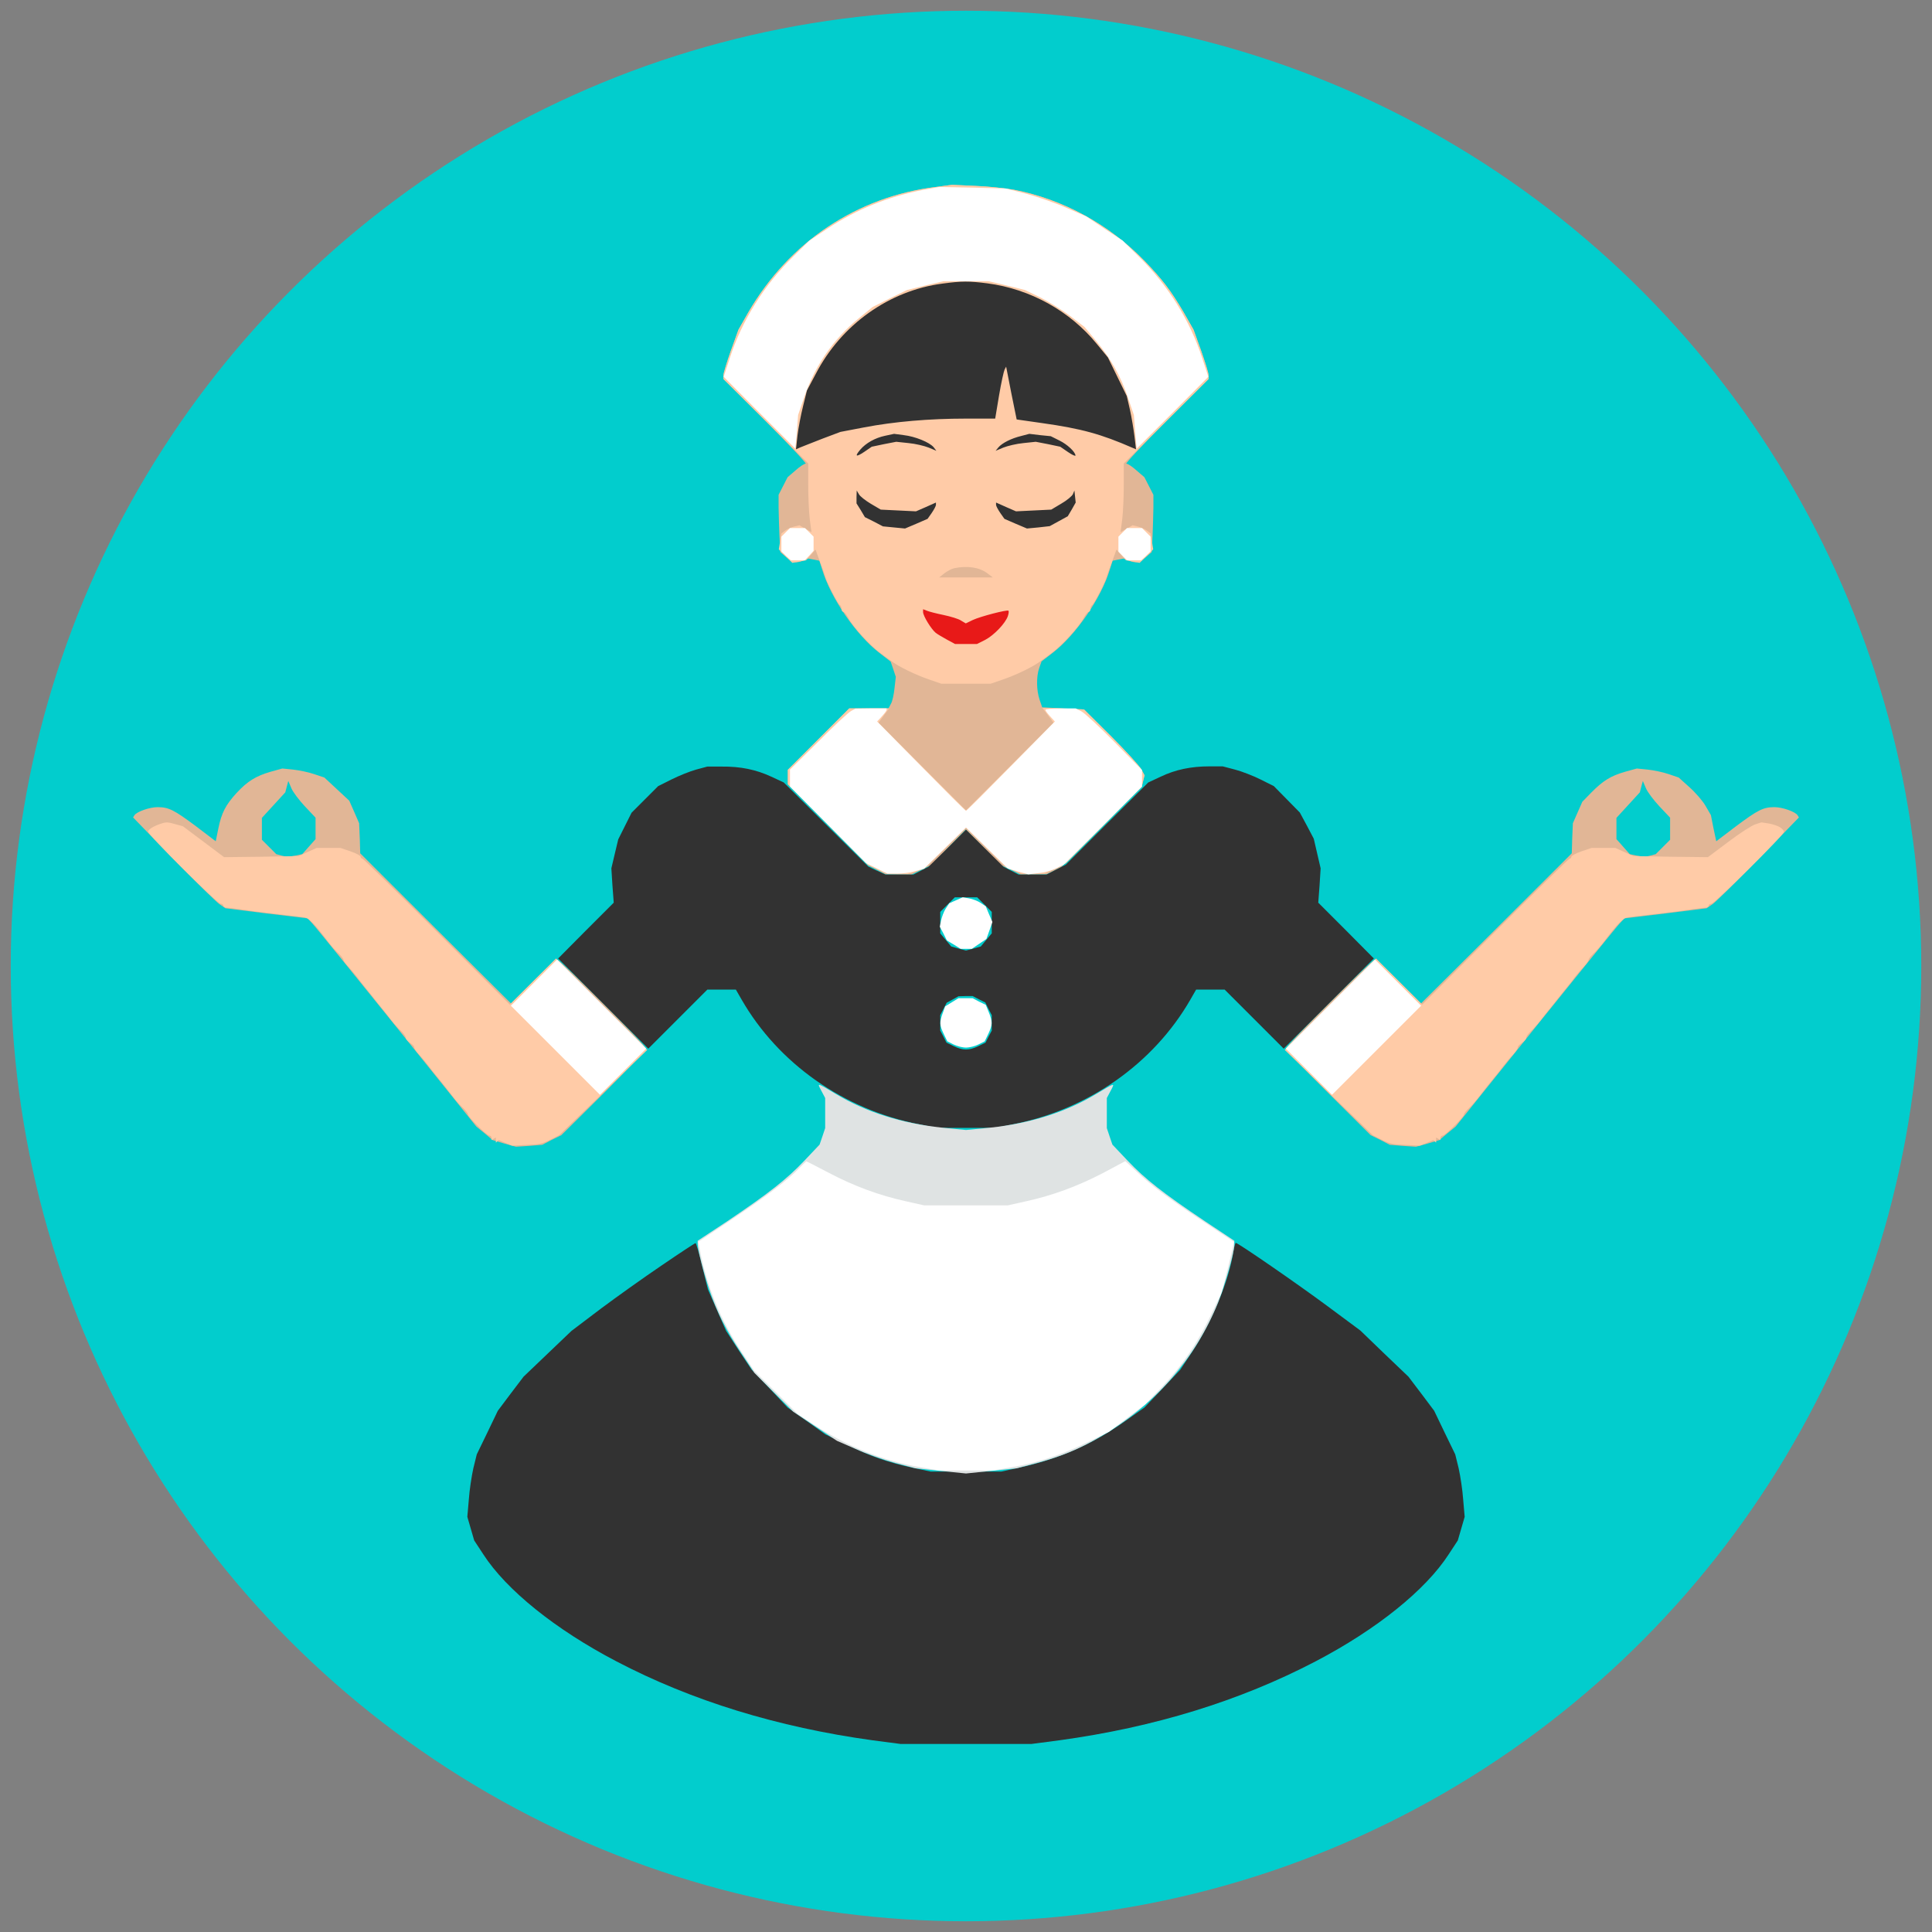 <?xml version="1.0" ?>
<svg xmlns="http://www.w3.org/2000/svg" baseProfile="tiny-ps" viewBox="0 0 900 900">
    <rect x="0" y="0" width="900" height="900" fill="#808080" stroke="none"/>
    <style>
    .cls0 {
        fill: #FFF;
    }

    .cls0a {
        fill: #dfe3e3;
    }

    .cls1 {
        fill: #ffcba7;
    }

    .cls2 {
        fill: #e1b696;
    }

    .cls3 {
        fill: #02cdcd;
    }

    .cls4 {
        fill: #e81918;
    }

    .cls5 {
        fill: #323232;
    }

    .cls6 {
        fill: #02cdcd;
    }
    </style>
    <g>
        <circle cx="450" cy="450" r="445" class="cls6" />
        <g transform="matrix(.1 0 0 -.1 0 900)" class="cls2">
            <path name="arms_shaded" d="M 4723.0,8116.0 C 4951.0,8072.0 5166.0,7955.0 5332.0,7784.0 C 5415.0,7698.0 5454.0,7647.0 5514.0,7545.0 L 5560.0,7464.0 L 5595.0,7367.0 C 5614.0,7313.0 5630.0,7262.0 5630.0,7252.0 L 5630.0,7235.0 L 5433.0,7038.0 C 5324.0,6929.0 5241.0,6840.0 5247.0,6840.0 C 5254.0,6840.0 5275.0,6826.0 5295.0,6808.0 L 5331.0,6777.0 L 5352.0,6736.0 L 5373.0,6695.0 L 5373.0,6635.0 C 5372.0,6602.0 5371.0,6542.0 5369.0,6502.0 L 5365.0,6428.0 L 5337.0,6404.0 C 5306.0,6378.0 5293.0,6375.0 5258.0,6389.0 L 5234.0,6398.0 L 5208.0,6393.0 L 5183.0,6388.0 L 5170.0,6347.0 C 5131.0,6216.0 5012.0,6042.0 4904.0,5959.0 L 4852.0,5919.0 L 4841.0,5888.0 C 4827.0,5848.0 4828.0,5784.0 4843.0,5740.0 L 4855.0,5705.0 L 4952.0,5700.0 L 5050.0,5695.0 L 5176.0,5570.0 C 5245.0,5501.0 5308.0,5432.0 5316.0,5417.0 L 5331.0,5389.0 L 5325.0,5361.0 L 5319.0,5334.0 L 5132.0,5148.0 L 4945.0,4962.0 L 4910.0,4944.0 L 4875.0,4927.0 L 4815.0,4926.0 L 4754.0,4926.0 L 4710.0,4948.0 L 4665.0,4969.0 L 4582.0,5053.0 L 4499.0,5136.0 L 4418.0,5053.0 L 4337.0,4970.0 L 4291.0,4948.0 L 4246.0,4926.0 L 4185.0,4926.0 L 4125.0,4927.0 L 4085.0,4948.0 L 4045.0,4968.0 L 3858.0,5157.0 L 3670.0,5346.0 L 3670.0,5414.0 L 3813.0,5557.0 L 3956.0,5700.0 L 4139.0,5700.0 L 4150.0,5721.0 C 4157.0,5732.0 4164.0,5765.0 4167.0,5794.0 L 4173.0,5847.0 L 4161.0,5883.0 L 4149.0,5918.0 L 4096.0,5959.0 C 3988.0,6042.0 3869.0,6216.0 3830.0,6347.0 L 3817.0,6388.0 L 3792.0,6393.0 L 3766.0,6398.0 L 3742.0,6389.0 C 3707.0,6375.0 3694.0,6378.0 3663.0,6404.0 L 3635.0,6428.0 L 3631.0,6502.0 C 3629.0,6542.0 3628.0,6602.0 3627.0,6635.0 L 3627.0,6695.0 L 3648.0,6736.0 L 3669.0,6777.0 L 3705.0,6808.0 C 3725.0,6826.0 3746.0,6840.0 3753.0,6840.0 C 3759.0,6840.0 3676.0,6929.0 3567.0,7038.0 L 3370.0,7235.0 L 3370.0,7252.0 C 3370.0,7262.0 3386.0,7313.0 3405.0,7367.0 L 3440.0,7464.0 L 3486.0,7545.0 C 3676.0,7872.0 3992.0,8084.0 4360.0,8129.0 L 4435.0,8139.0 L 4543.0,8134.0 C 4602.0,8132.0 4683.0,8123.0 4723.0,8116.0 M 1463.0,5394.0 L 1511.0,5378.0 L 1569.0,5324.0 L 1627.0,5270.0 L 1650.0,5218.0 L 1673.0,5165.0 L 1676.0,5095.0 L 1678.0,5025.0 L 2029.0,4675.0 L 2380.0,4326.0 L 2483.0,4428.0 C 2539.0,4484.0 2590.0,4530.0 2595.0,4530.0 C 2608.0,4530.0 3010.0,4128.0 3010.0,4115.0 C 3010.0,4109.0 2921.0,4016.0 2813.0,3908.0 L 2615.0,3712.0 L 2570.0,3690.0 L 2526.0,3667.0 L 2465.0,3662.0 L 2404.0,3658.0 L 2349.0,3673.0 L 2295.0,3689.0 L 2257.0,3721.0 L 2219.0,3752.0 L 1848.0,4214.0 C 1644.0,4467.0 1467.0,4686.0 1455.0,4698.0 L 1433.0,4722.0 L 1241.0,4745.0 L 1050.0,4769.0 L 1021.0,4789.0 C 1006.0,4800.0 909.0,4895.0 806.0,5000.0 L 620.0,5192.0 L 626.0,5202.0 C 637.0,5219.0 697.0,5240.0 734.0,5240.0 C 786.0,5240.0 811.0,5227.0 913.0,5151.0 L 1005.0,5081.0 L 1017.0,5140.0 C 1032.0,5214.0 1051.0,5250.0 1102.0,5306.0 C 1153.0,5361.0 1192.0,5385.0 1261.0,5405.0 L 1315.0,5420.0 L 1365.0,5415.0 C 1393.0,5412.0 1437.0,5403.0 1463.0,5394.0 M 7773.0,5394.0 L 7820.0,5378.0 L 7870.0,5333.0 C 7898.0,5308.0 7932.0,5269.0 7945.0,5246.0 L 7970.0,5203.0 L 7982.0,5142.0 L 7995.0,5081.0 L 8087.0,5151.0 C 8189.0,5227.0 8214.0,5240.0 8266.0,5240.0 C 8303.0,5240.0 8363.0,5219.0 8374.0,5202.0 L 8380.0,5192.0 L 8194.0,5000.0 C 8091.0,4895.0 7994.0,4800.0 7979.0,4789.0 L 7950.0,4769.0 L 7759.0,4745.0 L 7567.0,4722.0 L 7545.0,4698.0 C 7533.0,4686.0 7356.0,4467.0 7152.0,4214.0 L 6781.0,3752.0 L 6743.0,3721.0 L 6705.0,3689.0 L 6651.0,3673.0 L 6596.0,3658.0 L 6535.0,3662.0 L 6474.0,3667.0 L 6430.0,3690.0 L 6385.0,3712.0 L 6188.0,3908.0 C 6079.0,4016.0 5990.0,4109.0 5990.0,4115.0 C 5990.0,4128.0 6392.0,4530.0 6405.0,4530.0 C 6410.0,4530.0 6461.0,4484.0 6517.0,4428.0 L 6620.0,4326.0 L 6971.0,4675.0 L 7322.0,5025.0 L 7324.0,5095.0 L 7327.0,5165.0 L 7349.0,5215.0 L 7371.0,5265.0 L 7413.0,5308.0 C 7467.0,5363.0 7504.0,5386.0 7571.0,5405.0 L 7625.0,5420.0 L 7675.0,5415.0 C 7703.0,5412.0 7747.0,5403.0 7773.0,5394.0 M 1336.0,5336.0 L 1329.0,5309.0 L 1275.0,5250.0 L 1220.0,5190.0 L 1220.0,5088.0 L 1253.0,5055.0 L 1287.0,5021.0 L 1313.0,5014.0 L 1340.0,5008.0 L 1374.0,5014.0 L 1408.0,5021.0 L 1439.0,5056.0 L 1470.0,5091.0 L 1470.0,5191.0 L 1420.0,5244.0 C 1393.0,5273.0 1364.0,5311.0 1357.0,5329.0 L 1343.0,5362.0 L 1336.0,5336.0 M 7646.0,5336.0 L 7639.0,5309.0 L 7585.0,5250.0 L 7530.0,5190.0 L 7530.0,5091.0 L 7561.0,5056.0 L 7592.0,5021.0 L 7626.0,5014.0 L 7660.0,5008.0 L 7687.0,5014.0 L 7713.0,5021.0 L 7747.0,5055.0 L 7780.0,5088.0 L 7780.0,5191.0 L 7730.0,5244.0 C 7703.0,5273.0 7674.0,5311.0 7667.0,5329.0 L 7653.0,5362.0 L 7646.0,5336.0" />
        </g>
        <g transform="matrix(.1 0 0 -.1 0 900)" class="cls1">
            <path class="nope" name="fingers_neck" d="M 4723.0,8116.0 C 4951.0,8072.0 5166.0,7955.0 5332.0,7784.0 C 5415.0,7698.0 5454.0,7647.0 5514.0,7545.0 L 5560.0,7464.0 L 5595.0,7367.0 C 5614.0,7313.0 5630.0,7261.0 5630.0,7252.0 L 5630.0,7234.0 L 5433.0,7038.0 L 5235.0,6841.0 L 5235.0,6743.0 C 5235.0,6689.0 5232.0,6617.0 5228.0,6583.0 L 5220.0,6521.0 L 5248.0,6537.0 L 5276.0,6553.0 L 5301.0,6547.0 C 5314.0,6544.0 5333.0,6535.0 5343.0,6528.0 L 5360.0,6515.0 L 5366.0,6478.0 L 5372.0,6441.0 L 5341.0,6409.0 L 5309.0,6378.0 L 5277.0,6384.0 L 5245.0,6390.0 L 5223.0,6415.0 L 5201.0,6440.0 L 5180.0,6382.0 C 5168.0,6351.0 5157.0,6321.0 5156.0,6315.0 C 5153.0,6296.0 5096.0,6185.0 5088.0,6182.0 C 5084.0,6180.0 5080.0,6172.0 5080.0,6164.0 C 5080.0,6156.0 5076.0,6150.0 5072.0,6150.0 C 5067.0,6150.0 5057.0,6138.0 5049.0,6123.0 C 5027.0,6081.0 4947.0,5993.0 4899.0,5958.0 C 4886.0,5948.0 4864.0,5932.0 4850.0,5922.0 C 4815.0,5895.0 4735.0,5856.0 4670.0,5834.0 L 4615.0,5815.0 L 4385.0,5815.0 L 4330.0,5834.0 C 4265.0,5856.0 4185.0,5895.0 4150.0,5922.0 C 4136.0,5932.0 4114.0,5948.0 4101.0,5958.0 C 4053.0,5993.0 3973.0,6081.0 3951.0,6123.0 C 3943.0,6138.0 3933.0,6150.0 3928.0,6150.0 C 3924.0,6150.0 3920.0,6156.0 3920.0,6164.0 C 3920.0,6172.0 3916.0,6180.0 3912.0,6182.0 C 3904.0,6185.0 3847.0,6296.0 3844.0,6315.0 C 3843.0,6321.0 3832.0,6351.0 3820.0,6382.0 L 3799.0,6440.0 L 3777.0,6415.0 L 3755.0,6390.0 L 3723.0,6384.0 L 3691.0,6378.0 L 3659.0,6409.0 L 3628.0,6441.0 L 3634.0,6478.0 L 3640.0,6515.0 L 3657.0,6528.0 C 3667.0,6535.0 3686.0,6544.0 3699.0,6547.0 L 3724.0,6553.0 L 3752.0,6537.0 L 3780.0,6521.0 L 3772.0,6583.0 C 3768.0,6617.0 3765.0,6689.0 3765.0,6743.0 L 3765.0,6841.0 L 3568.0,7038.0 L 3370.0,7234.0 L 3370.0,7252.0 C 3370.0,7261.0 3386.0,7313.0 3405.0,7367.0 L 3440.0,7464.0 L 3486.0,7545.0 C 3676.0,7872.0 3992.0,8084.0 4360.0,8129.0 L 4435.0,8139.0 L 4543.0,8134.0 C 4602.0,8132.0 4683.0,8123.0 4723.0,8116.0 M 4117.0,5667.0 L 4092.0,5633.0 L 4296.0,5429.0 L 4500.0,5225.0 L 4704.0,5429.0 L 4908.0,5633.0 L 4882.0,5668.0 L 4856.0,5702.0 L 4953.0,5699.0 L 5050.0,5695.0 L 5176.0,5570.0 C 5245.0,5501.0 5308.0,5432.0 5317.0,5416.0 L 5332.0,5388.0 L 5325.0,5361.0 L 5318.0,5335.0 L 5142.0,5156.0 L 4965.0,4978.0 L 4915.0,4954.0 L 4865.0,4930.0 L 4759.0,4930.0 L 4722.0,4945.0 L 4685.0,4961.0 L 4593.0,5052.0 L 4500.0,5144.0 L 4403.0,5048.0 L 4305.0,4953.0 L 4266.0,4940.0 L 4228.0,4928.0 L 4171.0,4932.0 L 4115.0,4936.0 L 4079.0,4954.0 L 4043.0,4971.0 L 3857.0,5159.0 L 3670.0,5347.0 L 3670.0,5414.0 L 3813.0,5557.0 L 3956.0,5700.0 L 4142.0,5700.0 L 4117.0,5667.0 M 819.0,5160.0 L 852.0,5151.0 L 948.0,5079.0 L 1044.0,5007.0 L 1218.0,5009.0 L 1391.0,5012.0 L 1433.0,5031.0 L 1475.0,5050.0 L 1586.0,5050.0 L 1633.0,5034.0 C 1659.0,5025.0 1680.0,5014.0 1680.0,5009.0 C 1680.0,5004.0 1684.0,5000.0 1688.0,5000.0 C 1692.0,5000.0 1848.0,4847.0 2035.0,4660.0 L 2375.0,4320.0 L 2482.0,4427.0 L 2590.0,4535.0 L 2803.0,4322.0 L 3015.0,4109.0 L 2810.0,3910.0 L 2605.0,3712.0 L 2570.0,3694.0 C 2523.0,3670.0 2514.0,3669.0 2445.0,3666.0 L 2385.0,3663.0 L 2354.0,3676.0 L 2323.0,3689.0 L 2316.0,3683.0 L 2310.0,3677.0 L 2310.0,3701.0 L 2300.0,3695.0 L 2290.0,3689.0 L 2290.0,3699.0 C 2290.0,3705.0 2285.0,3710.0 2280.0,3710.0 C 2268.0,3710.0 2180.0,3797.0 2180.0,3809.0 C 2180.0,3813.0 2170.0,3826.0 2158.0,3838.0 C 2145.0,3849.0 2126.0,3871.0 2115.0,3885.0 C 2093.0,3914.0 2066.0,3949.0 2035.0,3986.0 C 2024.0,3999.0 2006.0,4022.0 1995.0,4037.0 C 1984.0,4051.0 1965.0,4074.0 1953.0,4087.0 C 1940.0,4100.0 1930.0,4115.0 1930.0,4120.0 C 1930.0,4126.0 1921.0,4135.0 1910.0,4142.0 C 1899.0,4149.0 1890.0,4160.0 1890.0,4166.0 C 1890.0,4172.0 1880.0,4186.0 1868.0,4198.0 C 1855.0,4209.0 1836.0,4231.0 1825.0,4245.0 C 1814.0,4260.0 1796.0,4283.0 1785.0,4296.0 C 1774.0,4309.0 1756.0,4332.0 1745.0,4346.0 C 1734.0,4360.0 1716.0,4383.0 1705.0,4396.0 C 1694.0,4409.0 1676.0,4432.0 1665.0,4447.0 C 1654.0,4461.0 1635.0,4484.0 1623.0,4497.0 C 1610.0,4510.0 1600.0,4524.0 1600.0,4529.0 C 1600.0,4533.0 1590.0,4546.0 1578.0,4558.0 C 1565.0,4569.0 1546.0,4591.0 1535.0,4605.0 C 1465.0,4698.0 1439.0,4725.0 1415.0,4727.0 C 1404.0,4729.0 1375.0,4732.0 1350.0,4735.0 C 1325.0,4738.0 1287.0,4743.0 1265.0,4745.0 C 1221.0,4750.0 1167.0,4757.0 1105.0,4766.0 C 1083.0,4769.0 1059.0,4772.0 1053.0,4772.0 C 1046.0,4773.0 1040.0,4777.0 1040.0,4782.0 C 1040.0,4786.0 1034.0,4790.0 1028.0,4790.0 C 1012.0,4790.0 690.0,5111.0 690.0,5126.0 C 690.0,5136.0 716.0,5152.0 750.0,5163.0 C 773.0,5171.0 783.0,5171.0 819.0,5160.0 M 8291.0,5147.0 C 8302.0,5140.0 8310.0,5131.0 8310.0,5125.0 C 8310.0,5110.0 7987.0,4790.0 7972.0,4790.0 C 7966.0,4790.0 7960.0,4786.0 7960.0,4782.0 C 7960.0,4777.0 7954.0,4773.0 7948.0,4772.0 C 7941.0,4772.0 7917.0,4769.0 7895.0,4766.0 C 7833.0,4757.0 7779.0,4750.0 7735.0,4745.0 C 7713.0,4743.0 7675.0,4738.0 7650.0,4735.0 C 7625.0,4732.0 7596.0,4729.0 7585.0,4727.0 C 7561.0,4725.0 7535.0,4698.0 7465.0,4605.0 C 7454.0,4591.0 7435.0,4569.0 7423.0,4558.0 C 7410.0,4546.0 7400.0,4533.0 7400.0,4529.0 C 7400.0,4524.0 7390.0,4510.0 7378.0,4497.0 C 7365.0,4484.0 7346.0,4461.0 7335.0,4447.0 C 7324.0,4432.0 7306.0,4409.0 7295.0,4396.0 C 7284.0,4383.0 7266.0,4360.0 7255.0,4346.0 C 7244.0,4332.0 7226.0,4309.0 7215.0,4296.0 C 7204.0,4283.0 7186.0,4260.0 7175.0,4245.0 C 7164.0,4231.0 7145.0,4209.0 7133.0,4198.0 C 7120.0,4186.0 7110.0,4172.0 7110.0,4166.0 C 7110.0,4160.0 7101.0,4149.0 7090.0,4142.0 C 7079.0,4135.0 7070.0,4126.0 7070.0,4120.0 C 7070.0,4115.0 7060.0,4100.0 7048.0,4087.0 C 7035.0,4074.0 7016.0,4051.0 7005.0,4037.0 C 6994.0,4022.0 6976.0,3999.0 6965.0,3986.0 C 6934.0,3949.0 6907.0,3914.0 6885.0,3885.0 C 6874.0,3871.0 6855.0,3849.0 6843.0,3838.0 C 6830.0,3826.0 6820.0,3813.0 6820.0,3809.0 C 6820.0,3797.0 6732.0,3710.0 6720.0,3710.0 C 6715.0,3710.0 6710.0,3705.0 6710.0,3699.0 L 6710.0,3689.0 L 6700.0,3695.0 L 6690.0,3701.0 L 6690.0,3677.0 L 6684.0,3683.0 L 6677.0,3689.0 L 6646.0,3676.0 L 6615.0,3663.0 L 6555.0,3666.0 C 6486.0,3669.0 6477.0,3670.0 6430.0,3694.0 L 6395.0,3712.0 L 6190.0,3910.0 L 5985.0,4109.0 L 6197.0,4322.0 L 6410.0,4535.0 L 6518.0,4427.0 L 6625.0,4320.0 L 6965.0,4660.0 C 7152.0,4847.0 7308.0,5000.0 7312.0,5000.0 C 7316.0,5000.0 7320.0,5004.0 7320.0,5009.0 C 7320.0,5014.0 7341.0,5025.0 7367.0,5034.0 L 7414.0,5050.0 L 7525.0,5050.0 L 7567.0,5031.0 L 7609.0,5012.0 L 7782.0,5009.0 L 7956.0,5007.0 L 8052.0,5079.0 C 8105.0,5119.0 8161.0,5155.0 8177.0,5160.0 L 8205.0,5169.0 L 8239.0,5164.0 C 8257.0,5161.0 8281.0,5153.0 8291.0,5147.0" />
        </g>
        <g transform="matrix(.1 0 0 -.1 0 900)" class="cls2">
            <path ame="nose" d="M 4445.0,6353.0 C 4434.0,6351.0 4414.0,6340.0 4400.0,6330.0 L 4375.0,6310.0 L 4625.0,6310.0 L 4600.0,6329.0 C 4564.0,6357.0 4507.0,6366.0 4445.0,6353.0" />
        </g>
        <g transform="matrix(.1 0 0 -.1 0 900)" class="cls5">
            <path name="dress" d="M 4391.0,7679.0 C 4143.0,7647.0 3919.0,7488.0 3800.0,7258.0 L 3759.0,7181.0 L 3741.0,7108.0 C 3731.0,7068.0 3719.0,7006.0 3715.0,6971.0 L 3708.0,6907.0 L 3726.0,6915.0 C 3737.0,6919.0 3783.0,6938.0 3830.0,6956.0 L 3915.0,6988.0 L 4025.0,7009.0 C 4166.0,7036.0 4329.0,7050.0 4500.0,7050.0 L 4636.0,7050.0 L 4654.0,7158.0 C 4664.0,7217.0 4676.0,7271.0 4680.0,7279.0 L 4687.0,7292.0 L 4711.0,7169.0 L 4736.0,7046.0 L 4855.0,7029.0 C 5039.0,7003.0 5129.0,6978.0 5278.0,6913.0 L 5292.0,6907.0 L 5285.0,6966.0 C 5281.0,6998.0 5272.0,7054.0 5264.0,7090.0 L 5249.0,7155.0 L 5205.0,7245.0 L 5161.0,7335.0 L 5110.0,7397.0 C 4985.0,7551.0 4799.0,7654.0 4600.0,7680.0 C 4514.0,7691.0 4480.0,7691.0 4391.0,7679.0 M 4123.0,6970.0 C 4076.0,6960.0 4034.0,6936.0 4008.0,6906.0 C 3980.0,6873.0 3987.0,6869.0 4026.0,6895.0 L 4061.0,6919.0 L 4118.0,6931.0 L 4175.0,6942.0 L 4232.0,6936.0 C 4264.0,6933.0 4306.0,6923.0 4326.0,6915.0 L 4362.0,6900.0 L 4349.0,6917.0 C 4329.0,6940.0 4263.0,6967.0 4210.0,6973.0 L 4165.0,6979.0 L 4123.0,6970.0 M 4757.0,6969.0 C 4711.0,6958.0 4668.0,6936.0 4651.0,6916.0 L 4638.0,6900.0 L 4674.0,6915.0 C 4694.0,6923.0 4736.0,6933.0 4768.0,6936.0 L 4825.0,6942.0 L 4882.0,6931.0 L 4939.0,6919.0 L 4974.0,6895.0 C 4994.0,6881.0 5010.0,6874.0 5010.0,6878.0 C 5009.0,6895.0 4972.0,6930.0 4935.0,6948.0 L 4895.0,6968.0 L 4845.0,6973.0 L 4795.0,6979.0 L 4757.0,6969.0 M 3990.0,6685.0 L 3990.0,6655.0 L 4010.0,6623.0 L 4029.0,6591.0 L 4071.0,6570.0 L 4113.0,6548.0 L 4164.0,6543.0 L 4216.0,6538.0 L 4268.0,6560.0 L 4321.0,6583.0 L 4340.0,6610.0 C 4351.0,6626.0 4360.0,6643.0 4360.0,6648.0 L 4360.0,6659.0 L 4313.0,6638.0 L 4267.0,6618.0 L 4185.0,6622.0 L 4103.0,6626.0 L 4057.0,6653.0 C 4032.0,6668.0 4006.0,6688.0 4001.0,6698.0 L 3991.0,6715.0 L 3990.0,6685.0 M 4998.0,6698.0 C 4994.0,6689.0 4970.0,6669.0 4944.0,6654.0 L 4897.0,6626.0 L 4815.0,6622.0 L 4733.0,6618.0 L 4687.0,6638.0 L 4640.0,6659.0 L 4640.0,6648.0 C 4640.0,6643.0 4649.0,6626.0 4660.0,6610.0 L 4679.0,6583.0 L 4732.0,6560.0 L 4784.0,6538.0 L 4837.0,6543.0 L 4890.0,6549.0 L 4932.0,6572.0 L 4974.0,6595.0 L 4993.0,6627.0 L 5011.0,6659.0 L 5008.0,6687.0 L 5005.0,6715.0 L 4998.0,6698.0 M 3243.0,5415.0 C 3214.0,5407.0 3162.0,5386.0 3128.0,5369.0 L 3066.0,5338.0 L 3004.0,5276.0 L 2942.0,5214.0 L 2911.0,5152.0 L 2880.0,5090.0 L 2864.0,5023.0 L 2848.0,4955.0 L 2853.0,4875.0 L 2859.0,4795.0 L 2729.0,4665.0 L 2600.0,4535.0 L 2810.0,4325.0 L 3020.0,4115.0 L 3158.0,4253.0 L 3295.0,4390.0 L 3428.0,4390.0 L 3455.0,4343.0 C 3626.0,4046.0 3931.0,3831.0 4280.0,3763.0 L 4365.0,3746.0 L 4635.0,3746.0 L 4720.0,3763.0 C 5069.0,3831.0 5374.0,4046.0 5545.0,4343.0 L 5572.0,4390.0 L 5705.0,4390.0 L 5842.0,4253.0 L 5980.0,4115.0 L 6190.0,4325.0 L 6400.0,4535.0 L 6271.0,4665.0 L 6141.0,4795.0 L 6147.0,4875.0 L 6152.0,4955.0 L 6136.0,5024.0 L 6120.0,5093.0 L 6088.0,5154.0 L 6055.0,5215.0 L 5995.0,5276.0 L 5934.0,5338.0 L 5872.0,5369.0 C 5838.0,5386.0 5784.0,5407.0 5753.0,5415.0 L 5696.0,5430.0 L 5634.0,5430.0 C 5549.0,5430.0 5476.0,5415.0 5407.0,5382.0 L 5349.0,5355.0 L 5157.0,5164.0 L 4965.0,4972.0 L 4920.0,4949.0 L 4875.0,4926.0 L 4745.0,4926.0 L 4710.0,4944.0 L 4675.0,4962.0 L 4588.0,5048.0 L 4500.0,5135.0 L 4413.0,5048.0 L 4325.0,4962.0 L 4290.0,4944.0 L 4255.0,4926.0 L 4125.0,4926.0 L 4085.0,4944.0 L 4045.0,4963.0 L 3848.0,5159.0 L 3651.0,5355.0 L 3593.0,5382.0 C 3522.0,5415.0 3449.0,5430.0 3361.0,5429.0 L 3295.0,5429.0 L 3243.0,5415.0 M 4586.0,4786.0 L 4620.0,4752.0 L 4620.0,4652.0 L 4594.0,4621.0 L 4569.0,4591.0 L 4534.0,4581.0 L 4500.0,4572.0 L 4466.0,4581.0 L 4431.0,4591.0 L 4406.0,4621.0 L 4380.0,4652.0 L 4380.0,4752.0 L 4414.0,4786.0 L 4448.0,4820.0 L 4552.0,4820.0 L 4586.0,4786.0 M 4560.0,4345.0 L 4590.0,4330.0 L 4605.0,4300.0 L 4620.0,4271.0 L 4620.0,4199.0 L 4605.0,4171.0 L 4591.0,4143.0 L 4556.0,4126.0 C 4513.0,4106.0 4487.0,4106.0 4444.0,4126.0 L 4409.0,4143.0 L 4395.0,4171.0 L 4380.0,4199.0 L 4380.0,4271.0 L 4395.0,4300.0 L 4410.0,4329.0 L 4438.0,4344.0 L 4465.0,4359.0 L 4498.0,4360.0 L 4531.0,4360.0 L 4560.0,4345.0 M 3085.0,3107.0 C 3002.0,3051.0 2873.0,2959.0 2798.0,2903.0 L 2662.0,2800.0 L 2551.0,2694.0 L 2439.0,2587.0 L 2379.0,2508.0 L 2319.0,2428.0 L 2270.0,2326.0 L 2221.0,2225.0 L 2205.0,2160.0 C 2197.0,2124.0 2187.0,2059.0 2184.0,2015.0 L 2177.0,1934.0 L 2193.0,1879.0 L 2209.0,1824.0 L 2251.0,1760.0 C 2358.0,1594.0 2586.0,1410.0 2871.0,1261.0 C 3222.0,1077.0 3623.0,954.0 4065.0,893.0 L 4195.0,876.0 L 4805.0,876.0 L 4935.0,893.0 C 5379.0,954.0 5777.0,1077.0 6129.0,1261.0 C 6414.0,1410.0 6642.0,1594.0 6749.0,1760.0 L 6791.0,1824.0 L 6807.0,1879.0 L 6823.0,1934.0 L 6816.0,2015.0 C 6813.0,2059.0 6803.0,2124.0 6795.0,2160.0 L 6779.0,2225.0 L 6730.0,2326.0 L 6681.0,2428.0 L 6621.0,2508.0 L 6561.0,2587.0 L 6449.0,2694.0 L 6337.0,2802.0 L 6186.0,2914.0 C 6053.0,3013.0 5768.0,3210.0 5757.0,3210.0 C 5754.0,3210.0 5750.0,3193.0 5746.0,3172.0 C 5724.0,3031.0 5646.0,2842.0 5554.0,2703.0 L 5498.0,2619.0 L 5415.0,2531.0 L 5331.0,2443.0 L 5243.0,2381.0 C 5092.0,2273.0 4932.0,2203.0 4747.0,2163.0 L 4665.0,2145.0 L 4335.0,2145.0 L 4254.0,2162.0 C 4136.0,2188.0 4057.0,2215.0 3945.0,2270.0 L 3845.0,2318.0 L 3757.0,2381.0 L 3669.0,2443.0 L 3585.0,2532.0 L 3501.0,2620.0 L 3441.0,2710.0 L 3382.0,2801.0 L 3340.0,2897.0 L 3298.0,2993.0 L 3271.0,3101.0 C 3257.0,3161.0 3243.0,3210.0 3240.0,3209.0 C 3237.0,3209.0 3167.0,3163.0 3085.0,3107.0" />
        </g>
        <g transform="matrix(.1 0 0 -.1 0 900)" class="cls4">
            <path name="mouth" d="M 4300.0,6149.0 C 4300.0,6131.0 4338.0,6069.0 4359.0,6052.0 C 4368.0,6045.0 4392.0,6031.0 4412.0,6020.0 L 4449.0,6000.0 L 4551.0,6000.0 L 4589.0,6019.0 C 4631.0,6041.0 4684.0,6097.0 4695.0,6130.0 C 4699.0,6142.0 4700.0,6153.0 4698.0,6155.0 C 4692.0,6161.0 4566.0,6128.0 4532.0,6112.0 L 4499.0,6096.0 L 4477.0,6109.0 C 4466.0,6117.0 4429.0,6128.0 4396.0,6135.0 C 4362.0,6142.0 4327.0,6151.0 4318.0,6155.0 L 4300.0,6162.0 L 4300.0,6149.0" />
        </g>
        <g transform="matrix(.1 0 0 -.1 0 900)" class="cls0a">
            <path name="belt" d="M 3895.0,3903.0 C 4035.0,3819.0 4201.0,3767.0 4388.0,3747.0 L 4500.0,3736.0 L 4613.0,3747.0 C 4799.0,3767.0 4965.0,3819.0 5105.0,3903.0 C 5197.0,3958.0 5194.0,3957.0 5174.0,3919.0 L 5156.0,3885.0 L 5156.0,3745.0 L 5169.0,3706.0 L 5182.0,3668.0 L 5254.0,3592.0 C 5336.0,3506.0 5419.0,3441.0 5613.0,3311.0 L 5750.0,3220.0 L 5750.0,3202.0 C 5750.0,3167.0 5707.0,3016.0 5674.0,2932.0 C 5568.0,2670.0 5377.0,2452.0 5125.0,2307.0 C 5026.0,2249.0 4945.0,2216.0 4827.0,2184.0 L 4735.0,2160.0 L 4617.0,2148.0 L 4500.0,2136.0 L 4382.0,2148.0 L 4265.0,2160.0 L 4170.0,2185.0 C 4118.0,2199.0 4035.0,2228.0 3987.0,2250.0 L 3899.0,2288.0 L 3797.0,2356.0 L 3695.0,2424.0 L 3605.0,2514.0 L 3514.0,2605.0 L 3453.0,2697.0 C 3383.0,2801.0 3340.0,2888.0 3304.0,2993.0 C 3279.0,3067.0 3250.0,3180.0 3250.0,3205.0 L 3250.0,3220.0 L 3388.0,3311.0 C 3581.0,3441.0 3664.0,3506.0 3746.0,3592.0 L 3818.0,3668.0 L 3831.0,3706.0 L 3844.0,3745.0 L 3844.0,3885.0 L 3826.0,3919.0 C 3806.0,3957.0 3803.0,3958.0 3895.0,3903.0" />
        </g>
        <g transform="matrix(.1 0 0 -.1 0 900)" class="cls0">
            <path name="hat" d="M 4783.0,8097.0 C 4837.0,8082.0 4921.0,8053.0 4970.0,8031.0 L 5060.0,7992.0 L 5145.0,7935.0 L 5230.0,7879.0 L 5303.0,7807.0 C 5440.0,7673.0 5544.0,7507.0 5601.0,7330.0 L 5629.0,7245.0 L 5462.0,7077.0 L 5295.0,6910.0 L 5288.0,6988.0 L 5282.0,7067.0 L 5255.0,7146.0 C 5222.0,7246.0 5176.0,7327.0 5107.0,7411.0 L 5052.0,7477.0 L 4984.0,7529.0 C 4946.0,7557.0 4883.0,7596.0 4845.0,7615.0 L 4775.0,7649.0 L 4690.0,7670.0 L 4605.0,7690.0 L 4395.0,7690.0 L 4310.0,7670.0 L 4225.0,7649.0 L 4145.0,7610.0 L 4065.0,7570.0 L 4000.0,7517.0 C 3882.0,7421.0 3794.0,7293.0 3745.0,7146.0 L 3718.0,7067.0 L 3712.0,6988.0 L 3705.0,6910.0 L 3538.0,7077.0 L 3371.0,7245.0 L 3399.0,7330.0 C 3456.0,7507.0 3560.0,7673.0 3697.0,7807.0 L 3770.0,7879.0 L 3853.0,7934.0 C 3990.0,8025.0 4136.0,8084.0 4302.0,8116.0 L 4375.0,8129.0 L 4530.0,8126.0 L 4685.0,8122.0 L 4783.0,8097.0" />
            <path name="earring_L" d="M 3770.0,6520.0 L 3790.0,6500.0 L 3790.0,6434.0 L 3770.0,6412.0 L 3749.0,6390.0 L 3684.0,6390.0 L 3662.0,6410.0 L 3640.0,6431.0 L 3640.0,6500.0 L 3660.0,6520.0 L 3680.0,6540.0 L 3750.0,6540.0 L 3770.0,6520.0" />
            <path name="earring_L" d="M 5340.0,6520.0 L 5360.0,6500.0 L 5360.0,6431.0 L 5338.0,6410.0 L 5316.0,6390.0 L 5250.0,6390.0 L 5230.0,6410.0 L 5210.0,6430.0 L 5210.0,6500.0 L 5230.0,6520.0 L 5250.0,6540.0 L 5320.0,6540.0 L 5340.0,6520.0" />
            <path name="collar" d="M 4130.0,5693.0 C 4130.0,5689.0 4120.0,5676.0 4108.0,5663.0 L 4086.0,5639.0 L 4291.0,5431.0 C 4403.0,5317.0 4497.0,5223.0 4500.0,5223.0 C 4503.0,5223.0 4597.0,5317.0 4709.0,5431.0 L 4914.0,5639.0 L 4892.0,5663.0 C 4880.0,5676.0 4870.0,5689.0 4870.0,5693.0 C 4870.0,5697.0 4902.0,5700.0 4940.0,5700.0 L 5011.0,5700.0 L 5038.0,5686.0 C 5053.0,5678.0 5122.0,5614.0 5193.0,5542.0 L 5320.0,5413.0 L 5320.0,5336.0 L 5138.0,5154.0 L 4955.0,4972.0 L 4922.0,4956.0 C 4904.0,4946.0 4867.0,4936.0 4840.0,4933.0 L 4790.0,4927.0 L 4743.0,4940.0 L 4695.0,4954.0 L 4598.0,5049.0 L 4500.0,5145.0 L 4403.0,5050.0 L 4305.0,4954.0 L 4264.0,4942.0 C 4241.0,4935.0 4203.0,4930.0 4178.0,4930.0 L 4134.0,4930.0 L 4084.0,4955.0 L 4035.0,4979.0 L 3857.0,5158.0 L 3680.0,5336.0 L 3680.0,5415.0 L 3813.0,5546.0 C 3885.0,5619.0 3954.0,5683.0 3965.0,5688.0 L 3985.0,5699.0 L 4058.0,5700.0 L 4130.0,5700.0 L 4130.0,5693.0" />
            <path name="button_t" d="M 4568.0,4794.0 L 4592.0,4778.0 L 4607.0,4742.0 L 4623.0,4705.0 L 4609.0,4665.0 L 4595.0,4626.0 L 4561.0,4603.0 L 4527.0,4580.0 L 4475.0,4580.0 L 4443.0,4600.0 L 4411.0,4619.0 L 4395.0,4651.0 L 4378.0,4683.0 L 4384.0,4713.0 C 4388.0,4730.0 4397.0,4755.0 4406.0,4768.0 L 4422.0,4792.0 L 4453.0,4806.0 L 4485.0,4820.0 L 4514.0,4815.0 C 4531.0,4812.0 4555.0,4803.0 4568.0,4794.0" />
            <path name="cuff_l" d="M 2903.0,4008.0 L 2795.0,3900.0 L 2588.0,4107.0 L 2380.0,4315.0 L 2487.0,4422.0 L 2595.0,4530.0 L 2802.0,4323.0 L 3010.0,4115.0 L 2903.0,4008.0" />
            <path name="cuff_r" d="M 6413.0,4108.0 L 6205.0,3900.0 L 6098.0,4007.0 L 5990.0,4115.0 L 6197.0,4322.0 L 6405.0,4530.0 L 6512.0,4423.0 L 6620.0,4315.0 L 6413.0,4108.0" />
            <path name="button_b" d="M 4561.0,4334.0 L 4592.0,4319.0 L 4606.0,4285.0 C 4624.0,4241.0 4624.0,4226.0 4604.0,4184.0 L 4587.0,4149.0 L 4559.0,4135.0 C 4544.0,4127.0 4517.0,4120.0 4500.0,4120.0 C 4483.0,4120.0 4456.0,4127.0 4441.0,4135.0 L 4413.0,4149.0 L 4396.0,4184.0 C 4377.0,4224.0 4376.0,4237.0 4391.0,4279.0 L 4403.0,4312.0 L 4434.0,4331.0 L 4465.0,4350.0 L 4531.0,4350.0 L 4561.0,4334.0" />
            <path name="apron" d="M 3862.0,3536.0 C 3980.0,3474.0 4097.0,3431.0 4220.0,3404.0 L 4305.0,3385.0 L 4695.0,3385.0 L 4780.0,3404.0 C 4903.0,3431.0 5020.0,3474.0 5139.0,3536.0 L 5242.0,3591.0 L 5294.0,3543.0 C 5364.0,3477.0 5440.0,3420.0 5605.0,3310.0 C 5682.0,3259.0 5746.0,3216.0 5748.0,3215.0 C 5749.0,3214.0 5737.0,3160.0 5721.0,3096.0 L 5691.0,2979.0 L 5642.0,2876.0 C 5578.0,2742.0 5506.0,2636.0 5411.0,2537.0 L 5335.0,2458.0 L 5250.0,2394.0 L 5166.0,2330.0 L 5065.0,2281.0 C 4949.0,2224.0 4834.0,2186.0 4713.0,2165.0 L 4627.0,2150.0 L 4373.0,2150.0 L 4287.0,2165.0 C 4113.0,2195.0 3947.0,2262.0 3795.0,2361.0 L 3715.0,2414.0 L 3614.0,2515.0 L 3513.0,2615.0 L 3461.0,2693.0 C 3364.0,2837.0 3299.0,2992.0 3266.0,3150.0 L 3253.0,3215.0 L 3410.0,3320.0 C 3574.0,3430.0 3675.0,3507.0 3724.0,3559.0 C 3741.0,3576.0 3755.0,3590.0 3756.0,3590.0 C 3758.0,3590.0 3805.0,3566.0 3862.0,3536.0" />
        </g>
    </g>
</svg>
